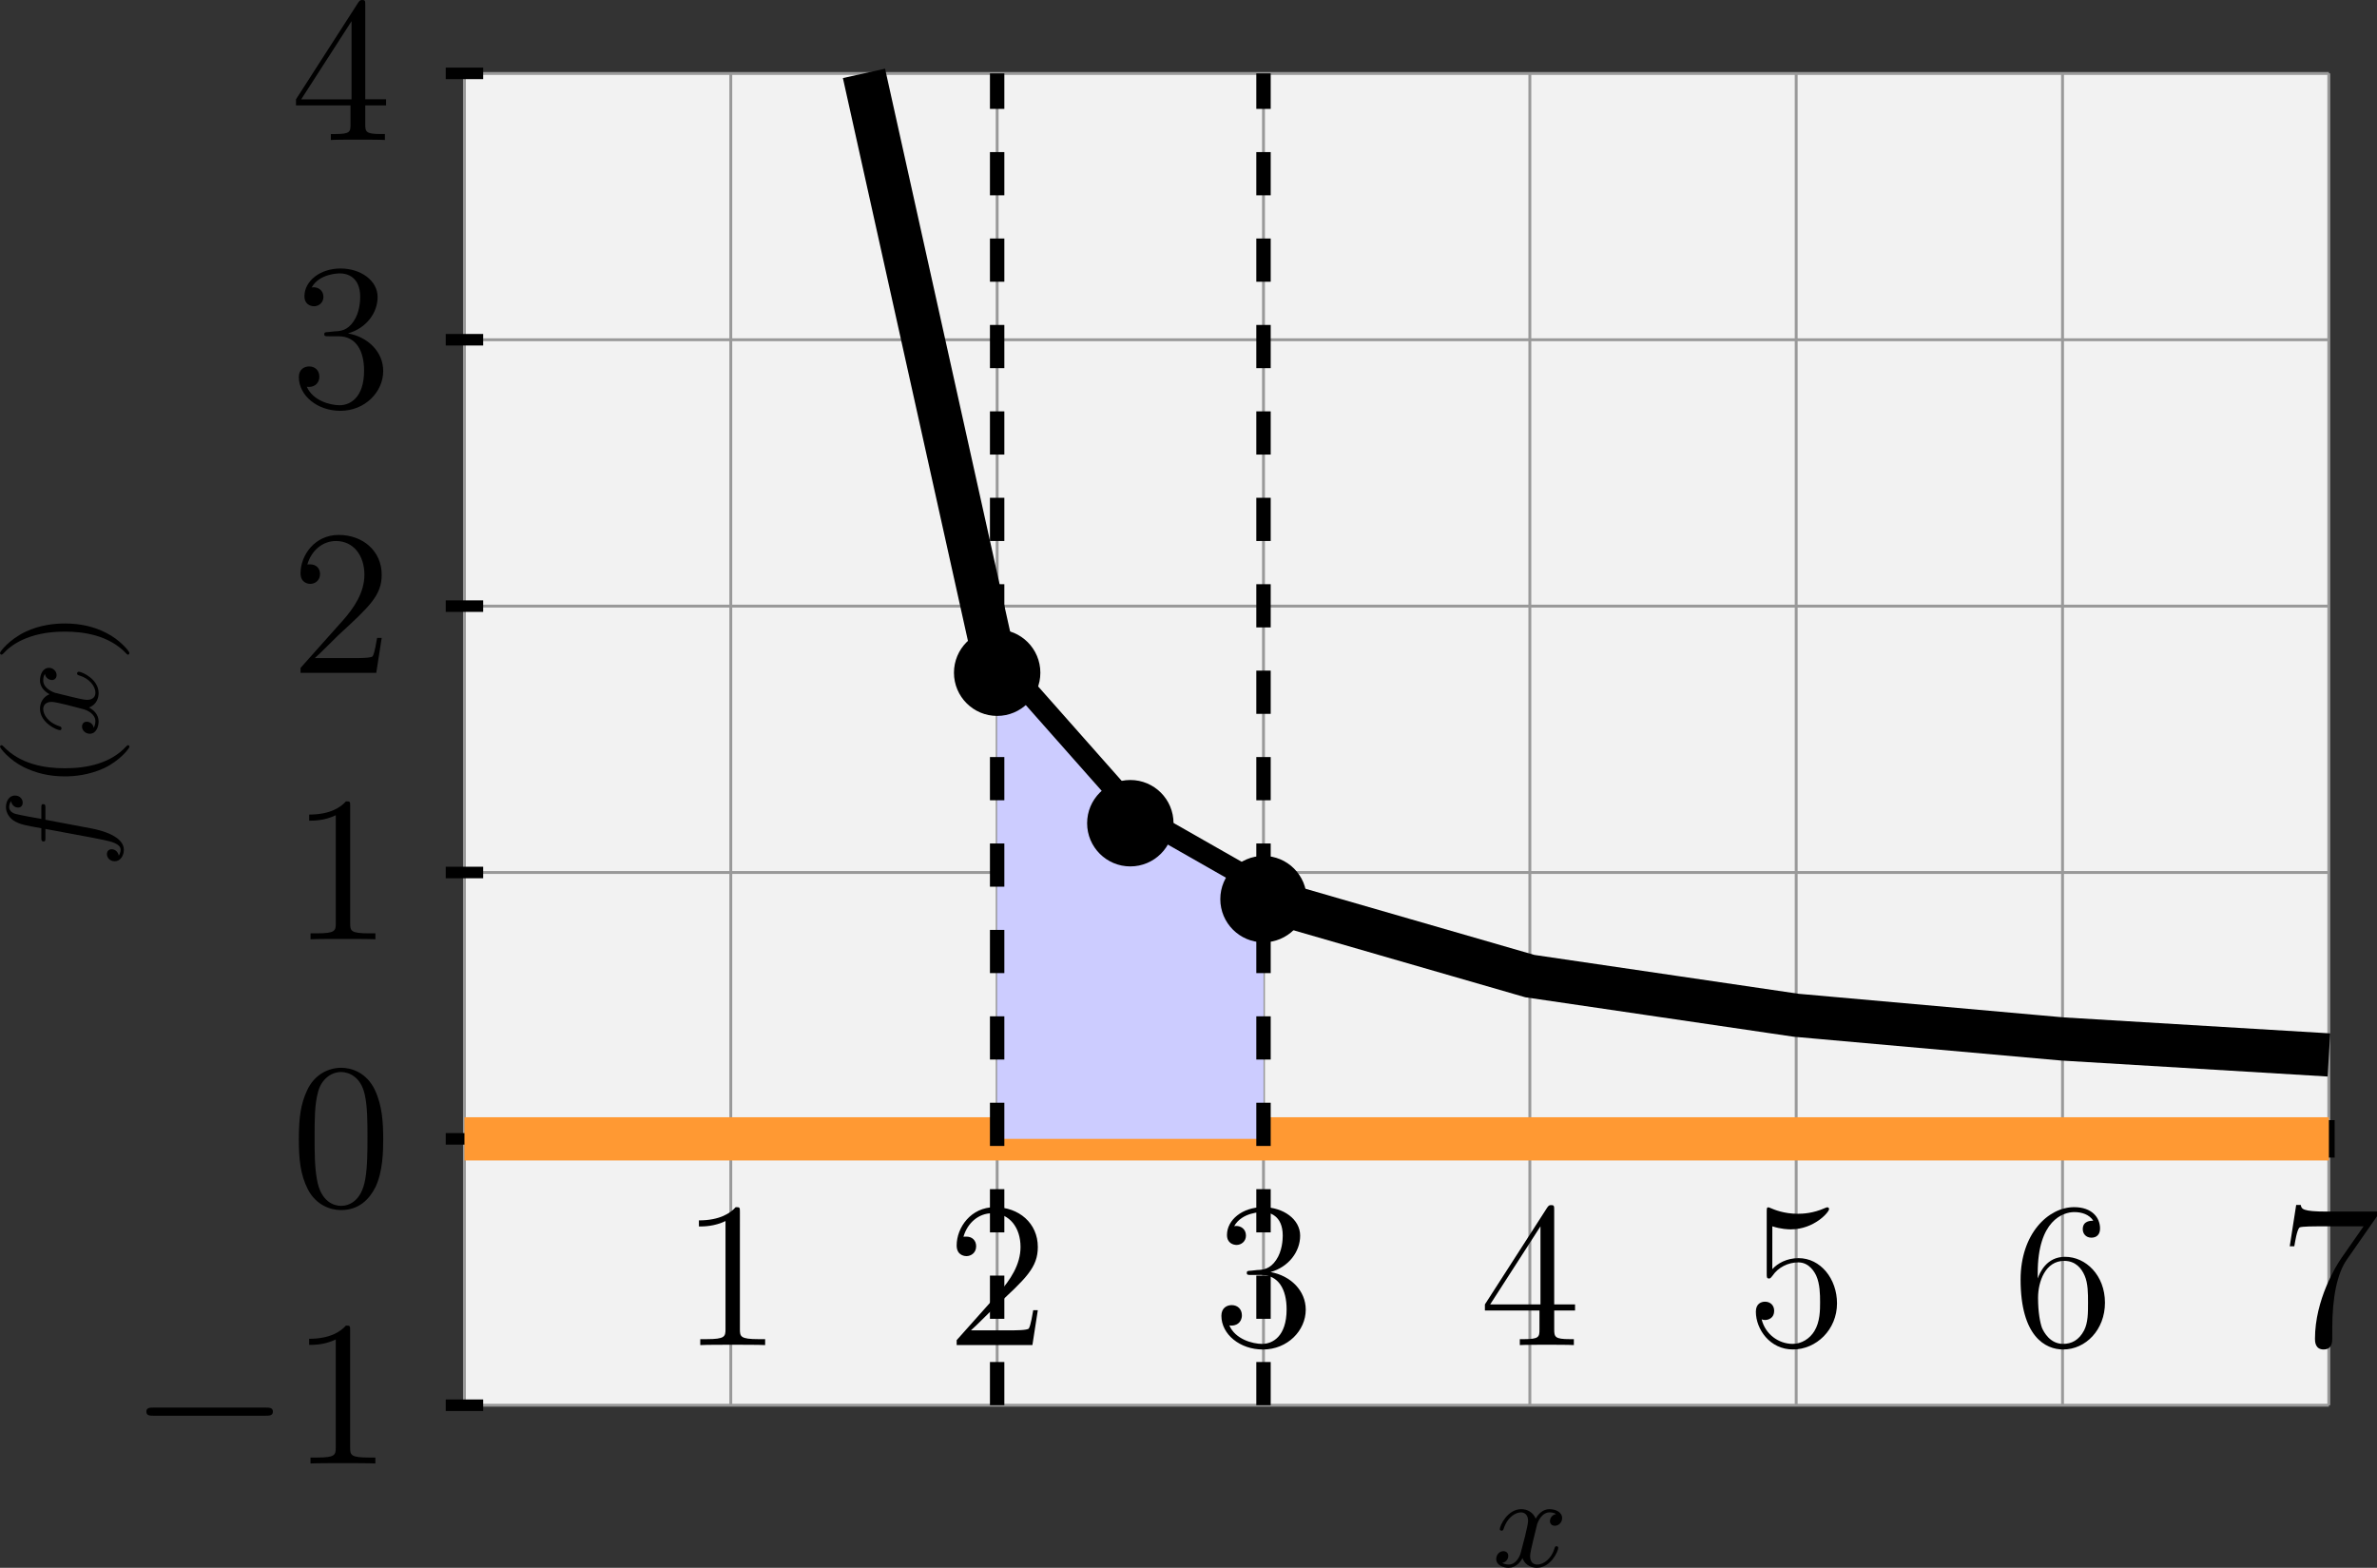 <?xml version="1.0" encoding="UTF-8" standalone="no"?>
<!-- Created with Inkscape (http://www.inkscape.org/) -->

<svg
   version="1.1"
   id="svg1"
   width="219.191"
   height="144.559"
   viewBox="0 0 219.191 144.559"
   sodipodi:docname="graphycs01.svg"
   inkscape:version="1.3.2 (091e20e, 2023-11-25, custom)"
   xmlns:inkscape="http://www.inkscape.org/namespaces/inkscape"
   xmlns:sodipodi="http://sodipodi.sourceforge.net/DTD/sodipodi-0.dtd"
   xmlns="http://www.w3.org/2000/svg"
   xmlns:svg="http://www.w3.org/2000/svg">
  <rect x="0" y="0" width="219.191" height="144.559" fill="#333333" stroke="none"/>
  <defs
     id="defs1" />
  <sodipodi:namedview
     id="namedview1"
     pagecolor="#ffffff"
     bordercolor="#666666"
     borderopacity="1.0"
     inkscape:showpageshadow="2"
     inkscape:pageopacity="0.0"
     inkscape:pagecheckerboard="0"
     inkscape:deskcolor="#d1d1d1"
     showgrid="false"
     inkscape:zoom="3.99063"
     inkscape:cx="91.213669"
     inkscape:cy="92.717191"
     inkscape:window-width="1920"
     inkscape:window-height="1001"
     inkscape:window-x="-9"
     inkscape:window-y="41"
     inkscape:window-maximized="1"
     inkscape:current-layer="g1">
    <inkscape:page
       x="0"
       y="0"
       inkscape:label="1"
       id="page1"
       width="219.191"
       height="144.559"
       margin="0"
       bleed="0" />
  </sodipodi:namedview>
  <g
     id="g1"
     inkscape:groupmode="layer"
     inkscape:label="1"
     transform="translate(-41.266,-3.848)">
    <path
       id="path1"
       d="M 0,-18.425 V 73.701 H 128.977 V -18.425 Z"
       style="fill:#f2f2f2;fill-opacity:1;fill-rule:nonzero;stroke:none"
       transform="matrix(1.333,0,0,-1.333,84.095,108.857)" />
    <path
       id="path2"
       d="M 0,-18.425 H 128.977 M 0,0 H 128.977 M 0,18.425 H 128.977 M 0,36.85 H 128.977 M 0,55.276 H 128.977 M 0,73.695 H 128.977 M 0,-18.425 v 92.126 m 18.425,-92.126 v 92.126 m 18.425,-92.126 v 92.126 m 18.425,-92.126 v 92.126 m 18.425,-92.126 v 92.126 m 18.425,-92.126 v 92.126 m 18.425,-92.126 v 92.126 m 18.419,-92.126 v 92.126"
       style="fill:none;stroke:#999999;stroke-width:0.199;stroke-linecap:butt;stroke-linejoin:miter;stroke-miterlimit:10;stroke-dasharray:none;stroke-opacity:1"
       transform="matrix(1.333,0,0,-1.333,84.095,108.857)" />
    <path
       id="path3"
       d="M 18.425,1.295 V -1.295"
       style="fill:none;stroke:#000000;stroke-width:0.797;stroke-linecap:butt;stroke-linejoin:miter;stroke-miterlimit:10;stroke-dasharray:none;stroke-opacity:1"
       transform="matrix(1.333,0,0,-1.333,84.095,108.857)" />
    <path
       id="path4"
       d="m 4.138,-9.199 c 0,-0.328 0,-0.34 -0.293,-0.34 -0.34,0.387 -1.066,0.914 -2.543,0.914 v 0.422 c 0.34,0 1.055,0 1.84,-0.375 v 7.477 c 0,0.516 -0.047,0.691 -1.301,0.691 H 1.396 V 3.203125e-4 c 0.387,-0.023 1.781,-0.023 2.25,-0.023 0.469,0 1.852,0 2.238,0.023 V -0.41 H 5.439 c -1.266,0 -1.301,-0.176 -1.301,-0.691 z m 0,0"
       style="fill:#000000;fill-opacity:1;fill-rule:nonzero;stroke:none"
       aria-label="1"
       transform="matrix(1.333,0,0,1.333,103.979,127.871)" />
    <path
       id="path5"
       d="M 36.85,1.295 V -1.295"
       style="fill:none;stroke:#000000;stroke-width:0.797;stroke-linecap:butt;stroke-linejoin:miter;stroke-miterlimit:10;stroke-dasharray:none;stroke-opacity:1"
       transform="matrix(1.333,0,0,-1.333,84.095,108.857)" />
    <path
       id="path6"
       d="M 6.318,-2.414 H 6.001 c -0.047,0.246 -0.164,1.031 -0.305,1.266 C 5.591,-1.019 4.782,-1.019 4.349,-1.019 H 1.689 c 0.387,-0.328 1.266,-1.242 1.641,-1.594 2.18,-2.004 2.988,-2.754 2.988,-4.172 0,-1.652 -1.312,-2.754 -2.977,-2.754 -1.664,0 -2.637,1.418 -2.637,2.648 0,0.738 0.633,0.738 0.68,0.738 0.293,0 0.668,-0.211 0.668,-0.68 0,-0.398 -0.27,-0.668 -0.668,-0.668 -0.141,0 -0.164,0 -0.211,0.012 0.281,-0.973 1.055,-1.629 1.98,-1.629 1.219,0 1.969,1.008 1.969,2.332 0,1.219 -0.703,2.285 -1.523,3.199 L 0.704,-0.34 V 3.203125e-4 H 5.943 Z m 0,0"
       style="fill:#000000;fill-opacity:1;fill-rule:nonzero;stroke:none"
       aria-label="2"
       transform="matrix(1.333,0,0,1.333,128.545,127.871)" />
    <path
       id="path7"
       d="M 55.276,1.295 V -1.295"
       style="fill:none;stroke:#000000;stroke-width:0.797;stroke-linecap:butt;stroke-linejoin:miter;stroke-miterlimit:10;stroke-dasharray:none;stroke-opacity:1"
       transform="matrix(1.333,0,0,-1.333,84.095,108.857)" />
    <path
       id="path8"
       d="m 2.638,-5.144 c -0.246,0.012 -0.293,0.023 -0.293,0.152 0,0.141 0.07,0.141 0.328,0.141 h 0.656 c 1.219,0 1.77,1.008 1.77,2.379 0,1.887 -0.984,2.391 -1.688,2.391 -0.68,0 -1.863,-0.328 -2.273,-1.277 0.457,0.07 0.867,-0.188 0.867,-0.703 0,-0.422 -0.293,-0.703 -0.703,-0.703 -0.34,0 -0.715,0.199 -0.715,0.738 0,1.277 1.277,2.332 2.871,2.332 1.711,0 2.965,-1.313 2.965,-2.754 0,-1.324 -1.055,-2.355 -2.438,-2.602 1.254,-0.352 2.051,-1.406 2.051,-2.52 0,-1.137 -1.172,-1.969 -2.566,-1.969 -1.43,0 -2.496,0.879 -2.496,1.922 0,0.574 0.445,0.691 0.668,0.691 0.293,0 0.645,-0.223 0.645,-0.645 0,-0.457 -0.352,-0.668 -0.668,-0.668 -0.082,0 -0.105,0 -0.152,0.023 0.539,-0.984 1.887,-0.984 1.969,-0.984 0.469,0 1.395,0.223 1.395,1.629 0,0.27 -0.035,1.078 -0.457,1.688 -0.422,0.633 -0.914,0.68 -1.301,0.691 z m 0,0"
       style="fill:#000000;fill-opacity:1;fill-rule:nonzero;stroke:none"
       aria-label="3"
       transform="matrix(1.333,0,0,1.333,153.112,127.871)" />
    <path
       id="path9"
       d="M 73.701,1.295 V -1.295"
       style="fill:none;stroke:#000000;stroke-width:0.797;stroke-linecap:butt;stroke-linejoin:miter;stroke-miterlimit:10;stroke-dasharray:none;stroke-opacity:1"
       transform="matrix(1.333,0,0,-1.333,84.095,108.857)" />
    <path
       id="path10"
       d="m 5.18,-9.34 c 0,-0.27 0,-0.34 -0.199,-0.34 -0.117,0 -0.164,0 -0.281,0.164 l -4.313,6.703 v 0.422 H 4.161 v 1.301 c 0,0.527 -0.023,0.68 -1.078,0.68 h -0.281 V 3.203125e-4 C 3.13,-0.023 4.266,-0.023 4.665,-0.023 c 0.398,0 1.547,0 1.875,0.023 V -0.41 h -0.281 c -1.031,0 -1.078,-0.152 -1.078,-0.68 v -1.301 h 1.441 v -0.422 H 5.18 Z m -0.949,1.125 v 5.402 H 0.751 Z m 0,0"
       style="fill:#000000;fill-opacity:1;fill-rule:nonzero;stroke:none"
       aria-label="4"
       transform="matrix(1.333,0,0,1.333,177.679,127.871)" />
    <path
       id="path11"
       d="M 92.126,1.295 V -1.295"
       style="fill:none;stroke:#000000;stroke-width:0.797;stroke-linecap:butt;stroke-linejoin:miter;stroke-miterlimit:10;stroke-dasharray:none;stroke-opacity:1"
       transform="matrix(1.333,0,0,-1.333,84.095,108.857)" />
    <path
       id="path12"
       d="m 1.84,-8.215 c 0.609,0.199 1.113,0.211 1.277,0.211 1.617,0 2.648,-1.195 2.648,-1.395 0,-0.059 -0.023,-0.129 -0.117,-0.129 -0.023,0 -0.059,0 -0.188,0.059 -0.797,0.352 -1.488,0.387 -1.863,0.387 -0.949,0 -1.617,-0.281 -1.887,-0.398 -0.105,-0.047 -0.129,-0.047 -0.152,-0.047 -0.105,0 -0.105,0.094 -0.105,0.316 v 4.266 c 0,0.258 0,0.34 0.164,0.34 0.07,0 0.094,-0.012 0.234,-0.188 0.398,-0.586 1.078,-0.926 1.793,-0.926 0.762,0 1.137,0.703 1.242,0.938 0.246,0.562 0.258,1.266 0.258,1.816 0,0.539 0,1.359 -0.398,2.004 -0.316,0.516 -0.879,0.879 -1.5,0.879 -0.949,0 -1.887,-0.645 -2.145,-1.699 0.07,0.035 0.164,0.047 0.234,0.047 0.246,0 0.633,-0.141 0.633,-0.633 0,-0.398 -0.281,-0.633 -0.633,-0.633 -0.258,0 -0.633,0.129 -0.633,0.691 0,1.219 0.973,2.613 2.566,2.613 1.617,0 3.047,-1.371 3.047,-3.188 0,-1.711 -1.148,-3.129 -2.66,-3.129 -0.82,0 -1.453,0.363 -1.816,0.762 z m 0,0"
       style="fill:#000000;fill-opacity:1;fill-rule:nonzero;stroke:none"
       aria-label="5"
       transform="matrix(1.333,0,0,1.333,202.245,127.871)" />
    <path
       id="path13"
       d="M 110.552,1.295 V -1.295"
       style="fill:none;stroke:#000000;stroke-width:0.797;stroke-linecap:butt;stroke-linejoin:miter;stroke-miterlimit:10;stroke-dasharray:none;stroke-opacity:1"
       transform="matrix(1.333,0,0,-1.333,84.095,108.857)" />
    <path
       id="path14"
       d="m 1.77,-4.992 c 0,-3.633 1.758,-4.207 2.531,-4.207 0.516,0 1.031,0.164 1.312,0.598 -0.176,0 -0.727,0 -0.727,0.586 0,0.316 0.223,0.586 0.598,0.586 0.352,0 0.598,-0.211 0.598,-0.633 0,-0.75 -0.551,-1.477 -1.793,-1.477 -1.805,0 -3.703,1.852 -3.703,5.004 0,3.949 1.723,4.84 2.941,4.84 1.57,0 2.895,-1.371 2.895,-3.234 0,-1.898 -1.324,-3.176 -2.766,-3.176 -1.277,0 -1.746,1.102 -1.887,1.5 z m 1.758,4.91 c -0.902,0 -1.336,-0.809 -1.465,-1.113 -0.129,-0.363 -0.27,-1.066 -0.27,-2.074 0,-1.137 0.516,-2.555 1.805,-2.555 0.797,0 1.207,0.527 1.418,1.02 0.234,0.527 0.234,1.242 0.234,1.863 0,0.738 0,1.383 -0.27,1.922 -0.363,0.691 -0.879,0.937 -1.453,0.937 z m 0,0"
       style="fill:#000000;fill-opacity:1;fill-rule:nonzero;stroke:none"
       aria-label="6"
       transform="matrix(1.333,0,0,1.333,226.812,127.871)" />
    <path
       id="path15"
       d="M 128.977,1.295 V -1.295"
       style="fill:none;stroke:#000000;stroke-width:0.797;stroke-linecap:butt;stroke-linejoin:miter;stroke-miterlimit:10;stroke-dasharray:none;stroke-opacity:1"
       transform="matrix(1.333,0,0,-1.333,84.095,108.857)" />
    <path
       id="path16"
       d="m 6.809,-8.906 v -0.328 H 3.352 c -1.734,0 -1.758,-0.188 -1.816,-0.457 H 1.219 l -0.445,2.859 H 1.09 c 0.047,-0.258 0.176,-1.148 0.363,-1.301 0.105,-0.082 1.184,-0.082 1.383,-0.082 h 3.047 l -1.523,2.18 c -0.387,0.551 -1.84,2.906 -1.84,5.602 0,0.164 0,0.738 0.598,0.738 0.598,0 0.598,-0.562 0.598,-0.75 V -1.16 c 0,-2.145 0.34,-3.809 1.02,-4.77 z m 0,0"
       style="fill:#000000;fill-opacity:1;fill-rule:nonzero;stroke:none"
       aria-label="7"
       transform="matrix(1.333,0,0,1.333,251.379,127.871)" />
    <path
       id="path17"
       d="M 1.295,-18.425 H -1.295"
       style="fill:none;stroke:#000000;stroke-width:0.797;stroke-linecap:butt;stroke-linejoin:miter;stroke-miterlimit:10;stroke-dasharray:none;stroke-opacity:1"
       transform="matrix(1.333,0,0,-1.333,84.095,108.857)" />
    <g
       id="g17"
       aria-label="−1"
       transform="matrix(1.333,0,0,1.333,53.167,138.791)">
      <path
         id="path18"
         d="m 9.458,-3.306 c 0.234,0 0.492,0 0.492,-0.281 0,-0.281 -0.258,-0.281 -0.492,-0.281 H 1.688 c -0.234,0 -0.492,0 -0.492,0.281 0,0.281 0.258,0.281 0.492,0.281 z m 0,0"
         style="fill:#000000;fill-opacity:1;fill-rule:nonzero;stroke:none" />
      <path
         id="path19"
         d="m 15.294,-9.2 c 0,-0.328 0,-0.34 -0.293,-0.34 -0.34,0.387 -1.066,0.914 -2.543,0.914 v 0.422 c 0.34,0 1.055,0 1.84,-0.375 v 7.477 c 0,0.516 -0.047,0.691 -1.301,0.691 h -0.445 v 0.41 c 0.387,-0.023 1.781,-0.023 2.25,-0.023 0.469,0 1.852,0 2.238,0.023 v -0.41 h -0.445 c -1.266,0 -1.301,-0.176 -1.301,-0.691 z m 0,0"
         style="fill:#000000;fill-opacity:1;fill-rule:nonzero;stroke:none" />
    </g>
    <path
       id="path20"
       d="M 1.295,0 H -1.295"
       style="fill:none;stroke:#000000;stroke-width:0.797;stroke-linecap:butt;stroke-linejoin:miter;stroke-miterlimit:10;stroke-dasharray:none;stroke-opacity:1"
       transform="matrix(1.333,0,0,-1.333,84.095,108.857)" />
    <path
       id="path21"
       d="m 6.421,-4.595 c 0,-1.184 -0.07,-2.344 -0.586,-3.434 -0.586,-1.195 -1.617,-1.512 -2.32,-1.512 -0.832,0 -1.852,0.422 -2.379,1.605 -0.41,0.902 -0.551,1.793 -0.551,3.34 0,1.395 0.105,2.438 0.621,3.457 0.562,1.09 1.547,1.441 2.297,1.441 1.242,0 1.957,-0.75 2.379,-1.582 0.516,-1.078 0.539,-2.484 0.539,-3.316 z M 3.503,0.01 c -0.469,0 -1.395,-0.258 -1.664,-1.816 -0.164,-0.867 -0.164,-1.957 -0.164,-2.953 0,-1.184 0,-2.238 0.234,-3.094 0.246,-0.961 0.973,-1.395 1.594,-1.395 0.539,0 1.371,0.328 1.641,1.559 0.188,0.82 0.188,1.945 0.188,2.93 0,0.961 0,2.051 -0.152,2.918 -0.27,1.582 -1.184,1.852 -1.676,1.852 z m 0,0"
       style="fill:#000000;fill-opacity:1;fill-rule:nonzero;stroke:none"
       aria-label="0"
       transform="matrix(1.333,0,0,1.333,68.044,115.021)" />
    <path
       id="path22"
       d="M 1.295,18.425 H -1.295"
       style="fill:none;stroke:#000000;stroke-width:0.797;stroke-linecap:butt;stroke-linejoin:miter;stroke-miterlimit:10;stroke-dasharray:none;stroke-opacity:1"
       transform="matrix(1.333,0,0,-1.333,84.095,108.857)" />
    <path
       id="path23"
       d="m 4.136,-9.2 c 0,-0.328 0,-0.34 -0.293,-0.34 C 3.503,-9.153 2.777,-8.626 1.3,-8.626 v 0.422 c 0.34,0 1.055,0 1.84,-0.375 v 7.477 c 0,0.516 -0.047,0.691 -1.301,0.691 H 1.394 v 0.41 c 0.387,-0.023 1.781,-0.023 2.25,-0.023 0.469,0 1.852,0 2.238,0.023 V -0.411 H 5.437 c -1.266,0 -1.301,-0.176 -1.301,-0.691 z m 0,0"
       style="fill:#000000;fill-opacity:1;fill-rule:nonzero;stroke:none"
       aria-label="1"
       transform="matrix(1.333,0,0,1.333,68.044,90.455)" />
    <path
       id="path24"
       d="M 1.295,36.85 H -1.295"
       style="fill:none;stroke:#000000;stroke-width:0.797;stroke-linecap:butt;stroke-linejoin:miter;stroke-miterlimit:10;stroke-dasharray:none;stroke-opacity:1"
       transform="matrix(1.333,0,0,-1.333,84.095,108.857)" />
    <path
       id="path25"
       d="M 6.316,-2.415 H 5.999 c -0.047,0.246 -0.164,1.031 -0.305,1.266 -0.105,0.129 -0.914,0.129 -1.348,0.129 H 1.687 c 0.387,-0.328 1.266,-1.242 1.641,-1.594 2.18,-2.004 2.988,-2.754 2.988,-4.172 0,-1.652 -1.312,-2.754 -2.977,-2.754 -1.664,0 -2.637,1.418 -2.637,2.648 0,0.738 0.633,0.738 0.68,0.738 0.293,0 0.668,-0.211 0.668,-0.68 0,-0.398 -0.27,-0.668 -0.668,-0.668 -0.141,0 -0.164,0 -0.211,0.012 0.281,-0.973 1.055,-1.629 1.98,-1.629 1.219,0 1.969,1.008 1.969,2.332 0,1.219 -0.703,2.285 -1.523,3.199 L 0.702,-0.341 V -9.609375e-4 H 5.941 Z m 0,0"
       style="fill:#000000;fill-opacity:1;fill-rule:nonzero;stroke:none"
       aria-label="2"
       transform="matrix(1.333,0,0,1.333,68.044,65.888)" />
    <path
       id="path26"
       d="M 1.295,55.276 H -1.295"
       style="fill:none;stroke:#000000;stroke-width:0.797;stroke-linecap:butt;stroke-linejoin:miter;stroke-miterlimit:10;stroke-dasharray:none;stroke-opacity:1"
       transform="matrix(1.333,0,0,-1.333,84.095,108.857)" />
    <path
       id="path27"
       d="m 2.636,-5.145 c -0.246,0.012 -0.293,0.023 -0.293,0.152 0,0.141 0.07,0.141 0.328,0.141 h 0.656 c 1.219,0 1.77,1.008 1.77,2.379 0,1.887 -0.984,2.391 -1.688,2.391 -0.68,0 -1.863,-0.328 -2.273,-1.277 0.457,0.07 0.867,-0.188 0.867,-0.703 0,-0.422 -0.293,-0.703 -0.703,-0.703 -0.34,0 -0.715,0.199 -0.715,0.738 0,1.277 1.277,2.332 2.871,2.332 1.711,0 2.965,-1.312 2.965,-2.754 0,-1.324 -1.055,-2.355 -2.438,-2.602 1.254,-0.352 2.051,-1.406 2.051,-2.52 0,-1.137 -1.172,-1.969 -2.566,-1.969 -1.43,0 -2.496,0.879 -2.496,1.922 0,0.574 0.445,0.691 0.668,0.691 0.293,0 0.645,-0.223 0.645,-0.645 0,-0.457 -0.352,-0.668 -0.668,-0.668 -0.082,0 -0.105,0 -0.152,0.023 0.539,-0.984 1.887,-0.984 1.969,-0.984 0.469,0 1.395,0.223 1.395,1.629 0,0.27 -0.035,1.078 -0.457,1.688 -0.422,0.633 -0.914,0.68 -1.301,0.691 z m 0,0"
       style="fill:#000000;fill-opacity:1;fill-rule:nonzero;stroke:none"
       aria-label="3"
       transform="matrix(1.333,0,0,1.333,68.044,41.321)" />
    <path
       id="path28"
       d="M 1.295,73.701 H -1.295"
       style="fill:none;stroke:#000000;stroke-width:0.797;stroke-linecap:butt;stroke-linejoin:miter;stroke-miterlimit:10;stroke-dasharray:none;stroke-opacity:1"
       transform="matrix(1.333,0,0,-1.333,84.095,108.857)" />
    <path
       id="path29"
       d="m 5.179,-9.34 c 0,-0.27 0,-0.34 -0.199,-0.34 -0.117,0 -0.164,0 -0.281,0.164 l -4.312,6.703 v 0.422 H 4.159 v 1.301 c 0,0.527 -0.023,0.68 -1.078,0.68 h -0.281 V -5.703125e-4 C 3.128,-0.024 4.265,-0.024 4.663,-0.024 c 0.398,0 1.547,0 1.875,0.023 V -0.411 h -0.281 c -1.031,0 -1.078,-0.152 -1.078,-0.68 v -1.301 h 1.441 v -0.422 H 5.179 Z m -0.949,1.125 v 5.402 H 0.749 Z m 0,0"
       style="fill:#000000;fill-opacity:1;fill-rule:nonzero;stroke:none"
       aria-label="4"
       transform="matrix(1.333,0,0,1.333,68.044,16.755)" />
    <path
       id="path30"
       d="M 0,0 H 128.977"
       style="fill:none;stroke:#ff9933;stroke-width:2.989;stroke-linecap:butt;stroke-linejoin:miter;stroke-miterlimit:10;stroke-dasharray:none;stroke-opacity:1"
       transform="matrix(1.333,0,0,-1.333,84.095,108.857)" />
    <path
       id="path31"
       d="M 27.638,73.701 36.85,32.244 46.063,21.834 55.276,16.583 73.701,11.258 92.126,8.549 110.552,6.909 128.977,5.804"
       style="fill:none;stroke:#000000;stroke-width:2.989;stroke-linecap:butt;stroke-linejoin:miter;stroke-miterlimit:10;stroke-dasharray:none;stroke-opacity:1"
       transform="matrix(1.333,0,0,-1.333,84.095,108.857)" />
    <path
       id="path32"
       d="M 36.85,0 V 32.244 L 46.063,21.834 55.276,16.583 V 0 Z"
       style="fill:#ccccff;fill-opacity:1;fill-rule:nonzero;stroke:none"
       transform="matrix(1.333,0,0,-1.333,84.095,108.857)" />
    <path
       id="path33"
       d="m 39.441,32.244 c 0,1.431 -1.16,2.59 -2.59,2.59 -1.431,0 -2.59,-1.16 -2.59,-2.59 0,-1.431 1.16,-2.59 2.59,-2.59 1.431,0 2.59,1.16 2.59,2.59 z"
       style="fill:#000000;fill-opacity:1;fill-rule:nonzero;stroke:#000000;stroke-width:0.797;stroke-linecap:butt;stroke-linejoin:miter;stroke-miterlimit:10;stroke-dasharray:none;stroke-opacity:1"
       transform="matrix(1.333,0,0,-1.333,84.095,108.857)" />
    <path
       id="path34"
       d="m 48.653,21.834 c 0,1.431 -1.16,2.59 -2.59,2.59 -1.431,0 -2.59,-1.16 -2.59,-2.59 0,-1.431 1.16,-2.59 2.59,-2.59 1.431,0 2.59,1.16 2.59,2.59 z"
       style="fill:#000000;fill-opacity:1;fill-rule:nonzero;stroke:#000000;stroke-width:0.797;stroke-linecap:butt;stroke-linejoin:miter;stroke-miterlimit:10;stroke-dasharray:none;stroke-opacity:1"
       transform="matrix(1.333,0,0,-1.333,84.095,108.857)" />
    <path
       id="path35"
       d="m 57.866,16.583 c 0,1.431 -1.16,2.59 -2.59,2.59 -1.431,0 -2.59,-1.16 -2.59,-2.59 0,-1.431 1.16,-2.59 2.59,-2.59 1.431,0 2.59,1.16 2.59,2.59 z"
       style="fill:#000000;fill-opacity:1;fill-rule:nonzero;stroke:#000000;stroke-width:0.797;stroke-linecap:butt;stroke-linejoin:miter;stroke-miterlimit:10;stroke-dasharray:none;stroke-opacity:1"
       transform="matrix(1.333,0,0,-1.333,84.095,108.857)" />
    <path
       id="path36"
       d="M 36.85,-18.425 V 73.701"
       style="fill:none;stroke:#000000;stroke-width:0.996;stroke-linecap:butt;stroke-linejoin:miter;stroke-miterlimit:10;stroke-dasharray:2.989, 2.989;stroke-dashoffset:0;stroke-opacity:1"
       transform="matrix(1.333,0,0,-1.333,84.095,108.857)" />
    <path
       id="path37"
       d="M 55.276,-18.425 V 73.701"
       style="fill:none;stroke:#000000;stroke-width:0.996;stroke-linecap:butt;stroke-linejoin:miter;stroke-miterlimit:10;stroke-dasharray:2.989, 2.989;stroke-dashoffset:0;stroke-opacity:1"
       transform="matrix(1.333,0,0,-1.333,84.095,108.857)" />
    <g
       id="g37"
       aria-label="f(x)"
       transform="matrix(0,-1.333,1.333,0,50.233,83.901)">
      <path
         id="path38"
         d="m 3.351,-3.585 h 0.809 c 0.176,0 0.27,0 0.27,-0.164 0,-0.117 -0.094,-0.117 -0.258,-0.117 H 3.409 c 0.094,-0.539 0.223,-1.266 0.34,-1.758 0.082,-0.34 0.293,-0.469 0.469,-0.469 0.059,0 0.258,0.012 0.422,0.129 -0.188,0.035 -0.445,0.188 -0.445,0.492 0,0.223 0.176,0.316 0.34,0.316 0.246,0 0.492,-0.199 0.492,-0.539 0,-0.398 -0.387,-0.621 -0.809,-0.621 -0.41,0 -0.809,0.281 -0.996,0.656 -0.199,0.375 -0.27,0.727 -0.457,1.793 H 2.12 c -0.164,0 -0.27,0 -0.27,0.164 0,0.117 0.094,0.117 0.258,0.117 h 0.609 C 2.46,-2.284 2.155,-0.491 1.956,0.434 1.851,0.938 1.698,1.618 1.277,1.618 1.136,1.618 0.96,1.559 0.866,1.489 1.089,1.454 1.312,1.266 1.312,0.997 c 0,-0.223 -0.164,-0.328 -0.34,-0.328 -0.234,0 -0.492,0.199 -0.492,0.539 0,0.41 0.41,0.633 0.797,0.633 0.914,0 1.336,-1.488 1.477,-2.262 z m 0,0"
         style="fill:#000000;fill-opacity:1;fill-rule:nonzero;stroke:none" />
      <path
         id="path39"
         d="m 8.507,2.134 c 0,-0.047 -0.023,-0.07 -0.082,-0.129 -1.16,-1.066 -1.512,-2.672 -1.512,-4.242 0,-1.395 0.27,-3.082 1.535,-4.277 0.035,-0.035 0.059,-0.07 0.059,-0.105 0,-0.07 -0.047,-0.105 -0.105,-0.105 -0.105,0 -0.914,0.645 -1.406,1.629 -0.422,0.855 -0.645,1.781 -0.645,2.848 0,0.645 0.082,1.664 0.574,2.73 0.527,1.102 1.371,1.746 1.477,1.746 0.059,0 0.105,-0.035 0.105,-0.094 z m 0,0"
         style="fill:#000000;fill-opacity:1;fill-rule:nonzero;stroke:none" />
      <path
         id="path40"
         d="m 13.438,-3.62 c -0.328,0.059 -0.422,0.352 -0.422,0.48 0,0.176 0.117,0.328 0.34,0.328 0.258,0 0.504,-0.223 0.504,-0.527 0,-0.422 -0.457,-0.621 -0.879,-0.621 -0.539,0 -0.844,0.469 -0.949,0.656 -0.176,-0.434 -0.574,-0.656 -0.996,-0.656 -0.961,0 -1.488,1.148 -1.488,1.383 0,0.082 0.07,0.105 0.129,0.105 0.082,0 0.105,-0.047 0.129,-0.105 C 10.086,-3.456 10.672,-3.737 11.012,-3.737 c 0.258,0 0.492,0.176 0.492,0.586 0,0.328 -0.387,1.758 -0.504,2.191 -0.07,0.281 -0.34,0.832 -0.832,0.832 -0.176,0 -0.363,-0.059 -0.457,-0.117 0.246,-0.035 0.422,-0.246 0.422,-0.48 0,-0.223 -0.164,-0.328 -0.34,-0.328 -0.258,0 -0.492,0.234 -0.492,0.539 0,0.434 0.48,0.609 0.855,0.609 0.527,0 0.832,-0.422 0.961,-0.668 0.223,0.598 0.762,0.668 0.996,0.668 0.973,0 1.477,-1.16 1.477,-1.371 0,-0.047 -0.023,-0.117 -0.117,-0.117 -0.094,0 -0.105,0.035 -0.152,0.176 -0.188,0.645 -0.715,1.09 -1.184,1.09 -0.258,0 -0.492,-0.152 -0.492,-0.586 0,-0.199 0.117,-0.691 0.199,-1.031 0.035,-0.164 0.281,-1.137 0.293,-1.195 0.117,-0.316 0.387,-0.797 0.844,-0.797 0.152,0 0.328,0.023 0.457,0.117 z m 0,0"
         style="fill:#000000;fill-opacity:1;fill-rule:nonzero;stroke:none" />
      <path
         id="path41"
         d="m 16.927,-2.249 c 0,-0.738 -0.105,-1.723 -0.574,-2.719 -0.527,-1.102 -1.359,-1.758 -1.465,-1.758 -0.094,0 -0.117,0.07 -0.117,0.105 0,0.035 0.023,0.07 0.082,0.129 0.527,0.469 1.512,1.688 1.512,4.242 0,1.277 -0.234,3.07 -1.535,4.277 -0.023,0.023 -0.059,0.059 -0.059,0.105 0,0.023 0.023,0.094 0.117,0.094 0.105,0 0.914,-0.645 1.395,-1.617 0.434,-0.855 0.645,-1.781 0.645,-2.859 z m 0,0"
         style="fill:#000000;fill-opacity:1;fill-rule:nonzero;stroke:none" />
    </g>
    <path
       id="path42"
       d="m 4.406,-3.621 c -0.328,0.059 -0.422,0.352 -0.422,0.48 0,0.176 0.117,0.328 0.34,0.328 0.258,0 0.504,-0.223 0.504,-0.527 0,-0.422 -0.457,-0.621 -0.879,-0.621 -0.539,0 -0.844,0.469 -0.949,0.656 C 2.824,-3.738 2.426,-3.961 2.004,-3.961 c -0.961,0 -1.488,1.148 -1.488,1.383 0,0.082 0.07,0.105 0.129,0.105 0.082,0 0.105,-0.047 0.129,-0.105 0.281,-0.879 0.867,-1.16 1.207,-1.16 0.258,0 0.492,0.176 0.492,0.586 0,0.328 -0.387,1.758 -0.504,2.191 -0.07,0.281 -0.34,0.832 -0.832,0.832 -0.176,0 -0.363,-0.059 -0.457,-0.117 C 0.926,-0.281 1.102,-0.492 1.102,-0.727 c 0,-0.223 -0.164,-0.328 -0.34,-0.328 -0.258,0 -0.492,0.234 -0.492,0.539 0,0.434 0.48,0.609 0.855,0.609 0.527,0 0.832,-0.422 0.961,-0.668 0.223,0.598 0.762,0.668 0.996,0.668 0.973,0 1.477,-1.16 1.477,-1.371 0,-0.047 -0.023,-0.117 -0.117,-0.117 -0.094,0 -0.105,0.035 -0.152,0.176 -0.188,0.645 -0.715,1.09 -1.184,1.09 -0.258,0 -0.492,-0.152 -0.492,-0.586 0,-0.199 0.117,-0.691 0.199,-1.031 0.035,-0.164 0.281,-1.137 0.293,-1.195 0.117,-0.316 0.387,-0.797 0.844,-0.797 0.152,0 0.328,0.023 0.457,0.117 z m 0,0"
       style="fill:#000000;fill-opacity:1;fill-rule:nonzero;stroke:none"
       aria-label="x"
       transform="matrix(1.333,0,0,1.333,178.879,148.281)" />
  </g>
</svg>
